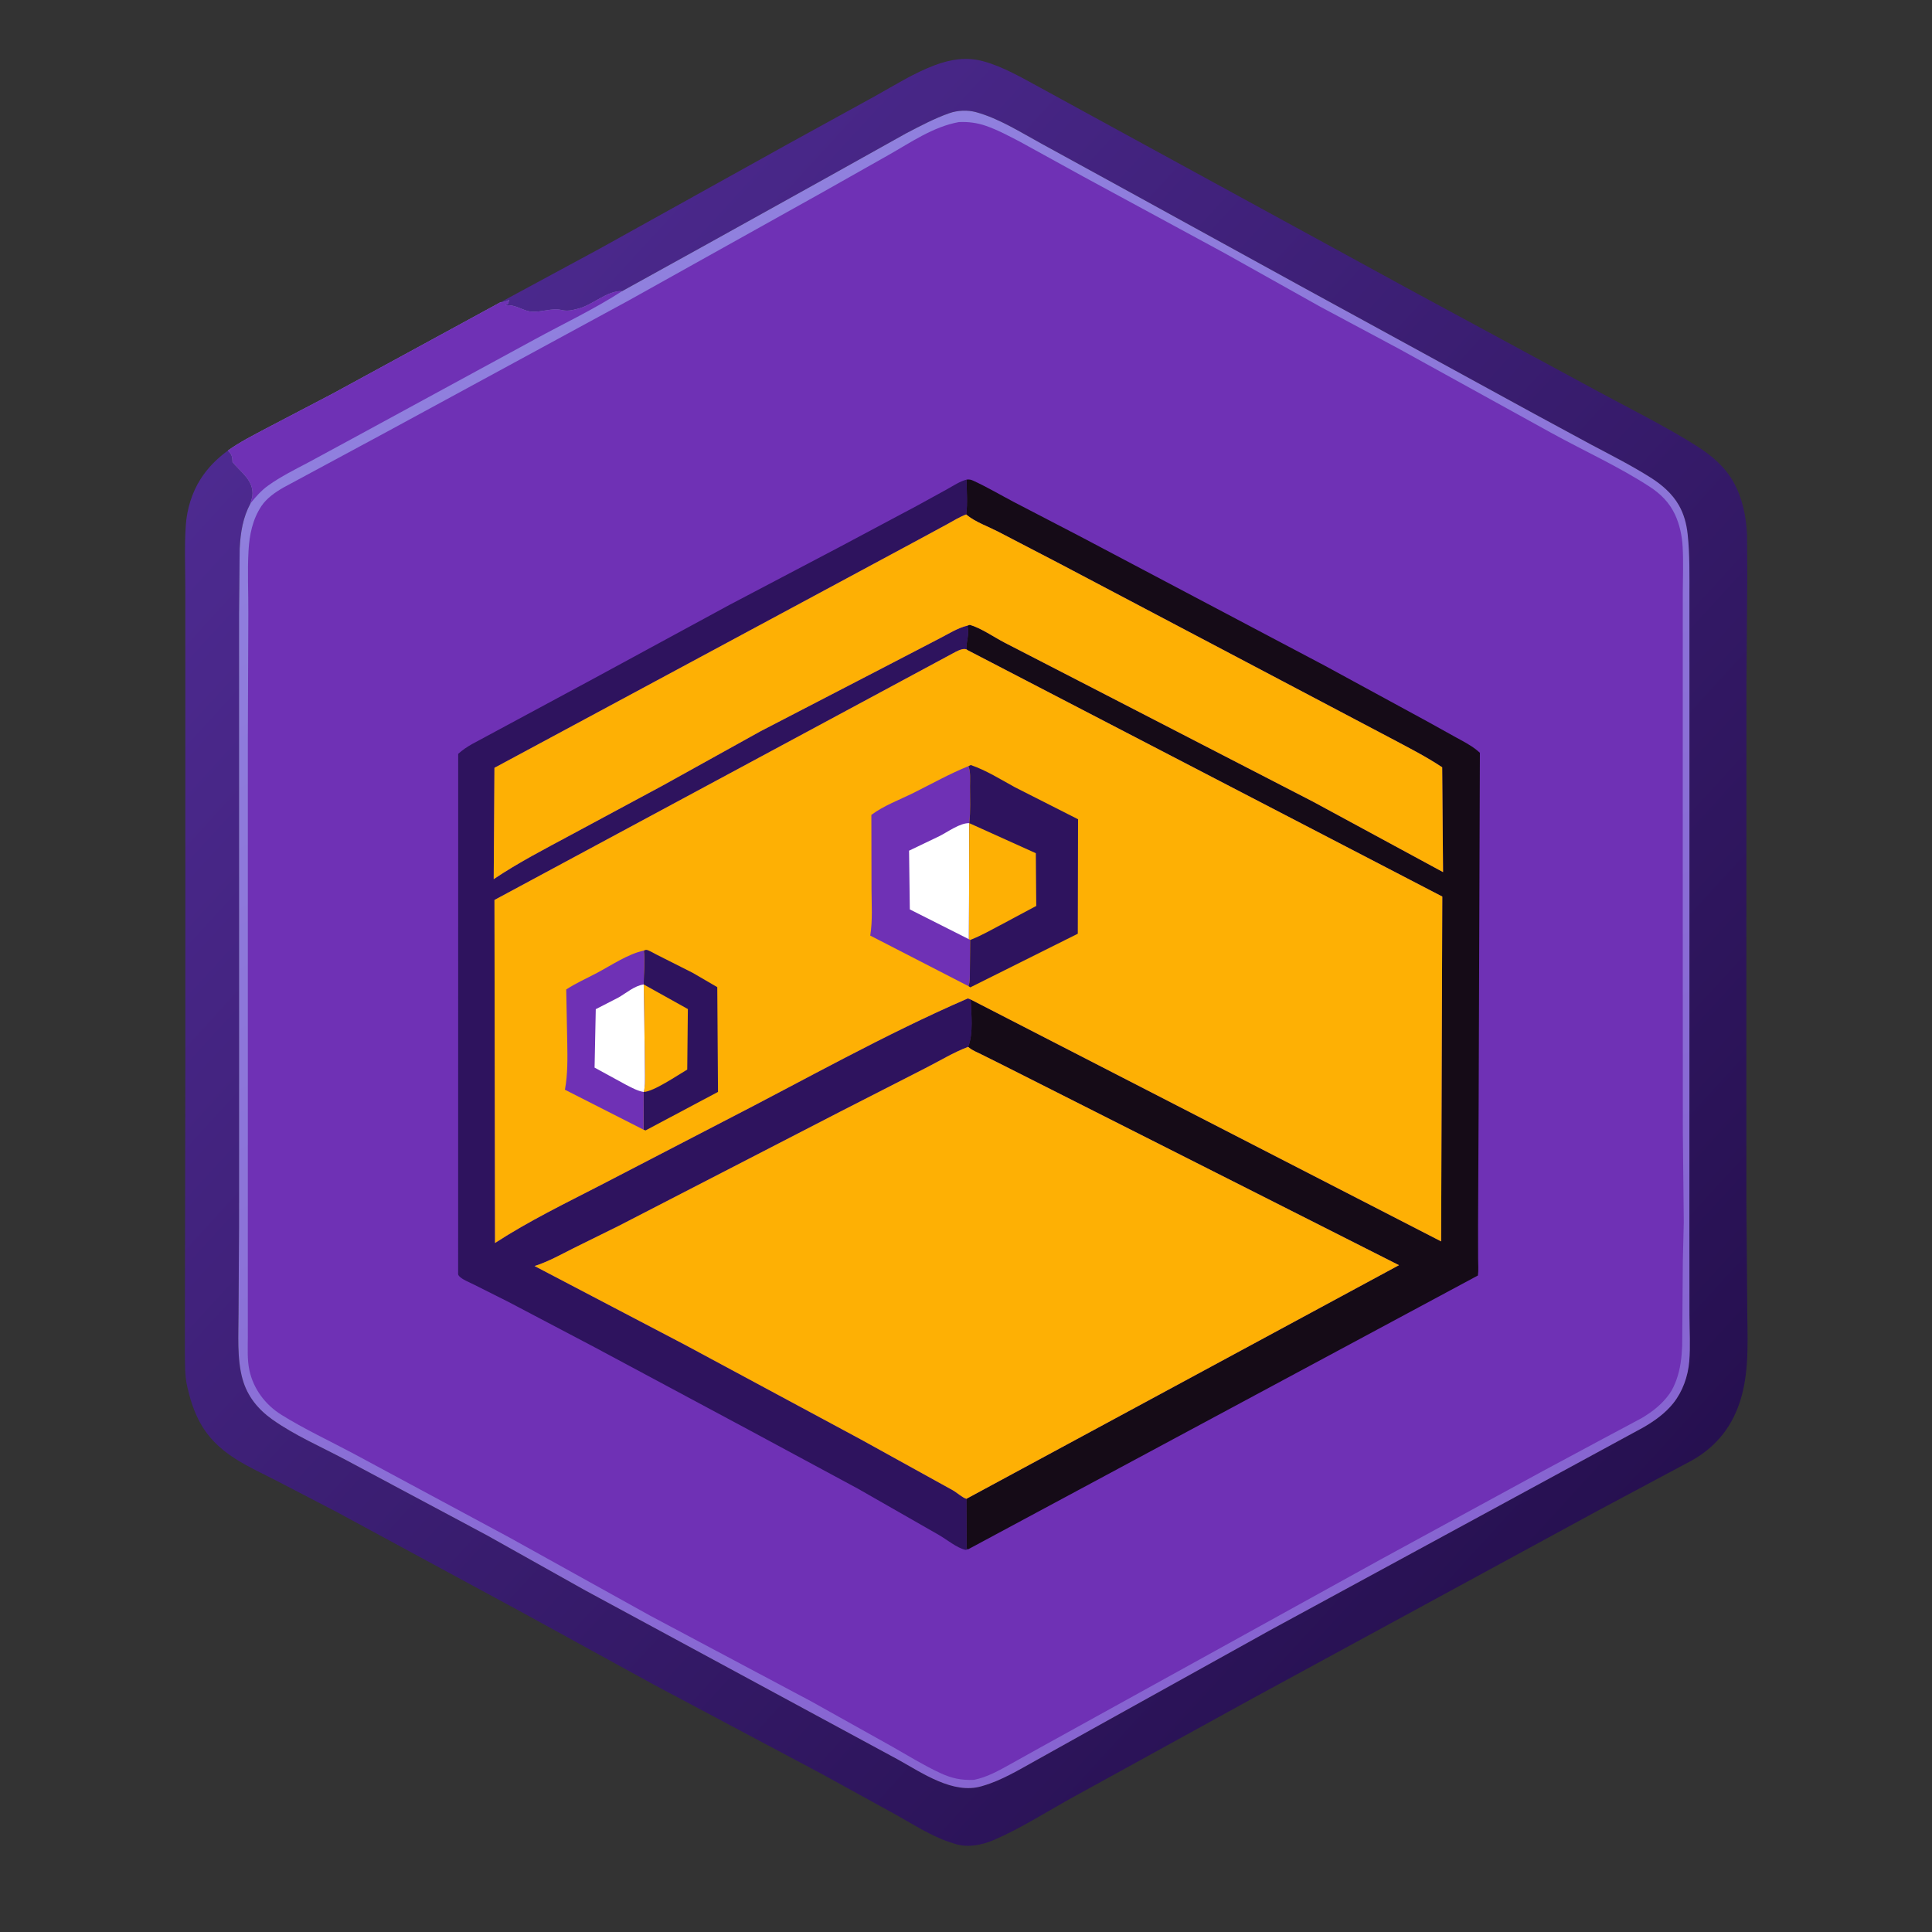 <?xml version="1.0" encoding="utf-8" ?>
<svg xmlns="http://www.w3.org/2000/svg" xmlns:xlink="http://www.w3.org/1999/xlink" width="512" height="512">
	<rect width="100%" height="100%" fill="#333333" stroke="none"/>
	<defs>
		<linearGradient id="gradient_0" gradientUnits="userSpaceOnUse" x1="642.125" y1="614.904" x2="124.732" y2="141.048">
			<stop offset="0" stop-color="#261050"/>
			<stop offset="1" stop-color="#4D2A90"/>
		</linearGradient>
	</defs>
	<path fill="url(#gradient_0)" transform="scale(0.667 0.667)" d="M198.739 120.155L238.355 98.748L313.807 56.812L347.599 38.236C355.301 33.958 363.164 28.979 371.426 25.895C377.784 23.522 384.116 22.535 390.76 24.363C398.594 26.518 406.061 30.912 413.176 34.759L441.165 50.062L559.222 114.563L634.731 155.414C647.877 162.532 661.398 169.176 674.048 177.161C679.958 180.893 685.232 185.302 688.713 191.461C692.318 197.839 693.77 205.174 694.123 212.43L694.218 229.102L693.89 271.501L693.855 388.429L693.865 477.69L694.207 518.809C694.223 530.847 695.173 543.388 691.854 555.108C688.702 566.234 682.182 574.713 672.051 580.35L635.58 599.817L498.062 674.593L427.05 713.655C416.516 719.407 406.079 726.199 395.075 730.967C390.347 733.015 384.901 734.172 379.849 732.727L377.275 731.898C369.849 729.431 362.889 724.865 356.065 721.075L326.386 704.754L259.773 669.34L206.105 639.892L133.534 600.609L109.518 588.133C104.213 585.421 98.592 582.833 93.563 579.637C87.209 575.598 82.152 570.68 78.768 563.861C76.616 559.524 75.391 555.326 74.326 550.628C73.362 546.381 73.543 541.498 73.46 537.152L73.495 508.374L73.634 425.539L73.635 280.92L73.628 234.343C73.627 225.823 73.231 217.089 73.828 208.6C74.269 202.312 76.26 195.722 79.655 190.399C82.59 185.799 86.134 182.26 90.528 179.035C92.121 180.54 92.308 181.479 92.374 183.625C95.864 187.816 100.932 190.909 100.272 197.062C100.183 197.889 99.842 198.608 99.649 199.399L99.554 199.949C96.465 205.667 95.574 211.525 95.226 217.947L94.965 244.171L94.971 284.928L94.985 412.067L94.976 487.658L94.774 521.704C94.783 530.179 94.068 539.85 96.398 548.062C98.302 554.776 102.498 559.92 108.114 563.929C117.074 570.325 127.707 574.882 137.411 580.065L193.443 609.985L232.701 631.988L357.064 699.258C366.501 704.518 378.737 712.974 389.924 709.72L390.562 709.53C397.893 707.405 404.808 703.22 411.454 699.526L433.3 687.342L504.331 647.874L601.62 595.014L653.141 567.016C657.546 564.423 661.659 561.501 664.862 557.473C668.57 552.808 670.678 546.797 671.171 540.89C671.68 534.803 671.261 528.583 671.25 522.471L671.223 487.694L671.243 375.707L671.244 269.385L671.238 236.923C671.235 228.79 671.409 220.327 670.536 212.25C670.098 208.196 669.086 204.335 667.061 200.769C664.444 196.161 660.274 192.558 655.837 189.76C648.28 184.993 640.311 180.936 632.417 176.77L609.399 164.311L516.414 113.456L441.887 72.48L414.029 57.215C405.743 52.69 396.943 47.054 387.781 44.557C384.441 43.646 380.514 43.812 377.25 44.949C371.355 47.004 365.524 50.105 359.988 52.991L328.395 70.631L281.024 96.953L247.174 115.678C241.338 115.35 235.495 121.192 229.776 122.626C227.287 123.249 225.537 123.75 222.936 123.135C219.508 122.324 215.132 124.034 211.5 123.843C207.718 123.645 205.046 120.859 201 121.338L201 121.125L201.566 120.938C202.146 120.591 202.134 119.695 202.266 119.101L201.847 119.36C200.909 119.858 199.79 120.053 198.739 120.155Z"/>
	<defs>
		<linearGradient id="gradient_1" gradientUnits="userSpaceOnUse" x1="514.297" y1="649.357" x2="251.67" y2="105.671">
			<stop offset="0" stop-color="#8764D1"/>
			<stop offset="1" stop-color="#9080DE"/>
		</linearGradient>
	</defs>
	<path fill="url(#gradient_1)" transform="scale(0.667 0.667)" d="M247.174 115.678L281.024 96.953L328.395 70.631L359.988 52.991C365.524 50.105 371.355 47.004 377.25 44.949C380.514 43.812 384.441 43.646 387.781 44.557C396.943 47.054 405.743 52.69 414.029 57.215L441.887 72.48L516.414 113.456L609.399 164.311L632.417 176.77C640.311 180.936 648.28 184.993 655.837 189.76C660.274 192.558 664.444 196.161 667.061 200.769C669.086 204.335 670.098 208.196 670.536 212.25C671.409 220.327 671.235 228.79 671.238 236.923L671.244 269.385L671.243 375.707L671.223 487.694L671.25 522.471C671.261 528.583 671.68 534.803 671.171 540.89C670.678 546.797 668.57 552.808 664.862 557.473C661.659 561.501 657.546 564.423 653.141 567.016L601.62 595.014L504.331 647.874L433.3 687.342L411.454 699.526C404.808 703.22 397.893 707.405 390.562 709.53L389.924 709.72C378.737 712.974 366.501 704.518 357.064 699.258L232.701 631.988L193.443 609.985L137.411 580.065C127.707 574.882 117.074 570.325 108.114 563.929C102.498 559.92 98.302 554.776 96.398 548.062C94.068 539.85 94.783 530.179 94.774 521.704L94.976 487.658L94.985 412.067L94.971 284.928L94.965 244.171L95.226 217.947C95.574 211.525 96.465 205.667 99.554 199.949L99.649 199.399C99.842 198.608 100.183 197.889 100.272 197.062C100.932 190.909 95.864 187.816 92.374 183.625C92.308 181.479 92.121 180.54 90.528 179.035C95.396 175.547 100.693 172.911 105.965 170.104L132.005 156.489L198.739 120.155C199.79 120.053 200.909 119.858 201.847 119.36L202.266 119.101C202.134 119.695 202.146 120.591 201.566 120.938L201 121.125L201 121.338C205.046 120.859 207.718 123.645 211.5 123.843C215.132 124.034 219.508 122.324 222.936 123.135C225.537 123.75 227.287 123.249 229.776 122.626C235.495 121.192 241.338 115.35 247.174 115.678Z"/>
	<path fill="#6F31B5" transform="scale(0.667 0.667)" d="M198.739 120.155C199.79 120.053 200.909 119.858 201.847 119.36L202.266 119.101C202.134 119.695 202.146 120.591 201.566 120.938L201 121.125L201 121.338C205.046 120.859 207.718 123.645 211.5 123.843C215.132 124.034 219.508 122.324 222.936 123.135C225.537 123.75 227.287 123.249 229.776 122.626C235.495 121.192 241.338 115.35 247.174 115.678C236.229 122.765 223.968 128.561 212.509 134.812L139.324 174.626L122.754 183.605C117.274 186.487 111.592 189.319 106.54 192.92C103.87 194.823 101.591 197.393 99.554 199.949L99.649 199.399C99.842 198.608 100.183 197.889 100.272 197.062C100.932 190.909 95.864 187.816 92.374 183.625C92.308 181.479 92.121 180.54 90.528 179.035C95.396 175.547 100.693 172.911 105.965 170.104L132.005 156.489L198.739 120.155Z"/>
	<path fill="#6F31B5" transform="scale(0.667 0.667)" d="M380.959 48.508C384.659 48.327 388.273 48.791 391.77 50.017C396.427 51.649 400.816 54.013 405.19 56.278L430.492 70.203L486.634 100.627L524.625 121.905L555.643 138.488L616.5 172.071C629.44 179.196 643.108 185.353 655.499 193.416C659.81 196.221 663.312 199.726 665.509 204.444C667.369 208.441 668.309 212.926 668.547 217.312C668.877 223.36 668.625 229.359 668.6 235.405L668.589 264.327L668.585 360.563L668.623 450.129L668.988 485.625L668.618 501.102L668.357 534.716C668.161 539.381 667.658 543.837 666.068 548.25C665.409 550.08 664.499 552.115 663.371 553.706C660.39 557.91 656.62 560.845 652.221 563.46L637.25 571.457L612.962 584.495L548.877 619.419L435.378 682.123L413.747 694.076L401.636 700.821C396.878 703.47 392.354 706.061 386.972 707.172C381.929 707.388 378.061 706.549 373.489 704.415C366.962 701.368 360.767 697.542 354.514 693.982L322.357 676.008L258.375 641.961L202.408 610.883L140.091 577.349C130.694 572.348 120.787 567.728 111.769 562.095C105.401 558.117 100.709 551.864 99.099 544.486C98.156 540.165 98.477 535.473 98.47 531.066L98.465 511.256L98.477 440.535L98.475 294.534L98.661 243.831C98.716 235.448 98.262 227.086 98.748 218.701C99.109 212.468 100.357 206.323 103.877 201.06C105.96 197.946 109.376 195.569 112.578 193.728L153.057 171.915L249.972 119.281L326.87 76.362L352.978 61.616C361.865 56.602 370.734 50.346 380.959 48.508Z"/>
	<path fill="#2E135E" transform="scale(0.667 0.667)" d="M384.623 615.581L383.625 615.791C380.195 615.056 376.127 611.638 372.981 609.836L340.938 591.515L297.46 568.083L236.122 535.218L202 517.267L188.283 510.377C186.686 509.579 183.539 508.336 182.39 506.987C181.877 506.385 182.025 506.094 182.024 505.363L182.043 299.53C183.745 297.975 185.545 296.777 187.539 295.644L235.396 269.876L289.796 240.352L333.615 217.304L364.426 200.893L376.428 194.297C378.834 192.966 381.391 191.235 384.058 190.552C384.026 194.953 384.513 200.083 383.891 204.394C381.235 205.39 378.744 206.948 376.26 208.311L365.113 214.347L325.56 235.628L196.451 305.069L196.158 349.299C205.95 342.724 216.299 337.399 226.669 331.814L263.304 312.108L302.248 290.5L352.035 264.707L373.254 253.688C376.627 251.959 380.632 249.433 384.298 248.592C385.386 251.489 383.833 254.974 383.949 257.973C382.286 257.462 380.076 258.798 378.594 259.579L196.458 357.576L196.676 493.863C210.129 485.125 224.65 478.083 238.898 470.742L287.385 445.6C319.587 429.091 351.343 411.065 384.562 396.683L385.681 397.122C385.87 402.803 386.817 410.645 384.655 415.936C378.801 418.145 373.31 421.545 367.73 424.366L333.612 441.797L245.93 487.014L227.854 495.938C222.813 498.477 217.795 501.296 212.391 503.016L272.235 534.361L342 571.895L378.492 592.063C380.129 592.959 382.356 595.034 383.969 595.506L384.061 615.173L384.623 615.581Z"/>
	<path fill="#150B17" transform="scale(0.667 0.667)" d="M384.058 190.552C385.133 190.433 385.738 190.548 386.733 191.007C392.204 193.529 397.522 196.661 402.859 199.474L429.252 213.181L526.305 264.457L567.216 286.715L578.327 292.884C581.18 294.458 584.213 295.981 586.752 298.033L587.986 299.091L587.492 439.475L587.257 486.874L587.277 500.014C587.283 502.194 587.505 504.627 587.2 506.777L384.623 615.581L384.061 615.173L383.969 595.506L555.842 502.675L499.756 474.331L427.408 437.793L398.344 423.126L389.907 418.918C388.355 418.14 386.515 417.424 385.164 416.353L384.655 415.936C386.817 410.645 385.87 402.803 385.681 397.122L572.584 493.225L573.048 356.218L384.591 258.394L383.949 257.973C383.833 254.974 385.386 251.489 384.298 248.592L385.317 248.25C389.846 249.571 394.867 253.103 399.115 255.319L428.627 270.52L521.684 318.516L573.347 346.501L573.008 304.855C566.34 300.426 559.249 296.858 552.201 293.099L520.22 276.236L420.855 223.857L396.403 211.148C392.713 209.265 387.54 207.367 384.363 204.79L383.891 204.394C384.513 200.083 384.026 194.953 384.058 190.552Z"/>
	<path fill="#FEB004" transform="scale(0.667 0.667)" d="M383.891 204.394L384.363 204.79C387.54 207.367 392.713 209.265 396.403 211.148L420.855 223.857L520.22 276.236L552.201 293.099C559.249 296.858 566.34 300.426 573.008 304.855L573.347 346.501L521.684 318.516L428.627 270.52L399.115 255.319C394.867 253.103 389.846 249.571 385.317 248.25L384.298 248.592C380.632 249.433 376.627 251.959 373.254 253.688L352.035 264.707L302.248 290.5L263.304 312.108L226.669 331.814C216.299 337.399 205.95 342.724 196.158 349.299L196.451 305.069L325.56 235.628L365.113 214.347L376.26 208.311C378.744 206.948 381.235 205.39 383.891 204.394Z"/>
	<path fill="#FEB004" transform="scale(0.667 0.667)" d="M384.655 415.936L385.164 416.353C386.515 417.424 388.355 418.14 389.907 418.918L398.344 423.126L427.408 437.793L499.756 474.331L555.842 502.675L383.969 595.506C382.356 595.034 380.129 592.959 378.492 592.063L342 571.895L272.235 534.361L212.391 503.016C217.795 501.296 222.813 498.477 227.854 495.938L245.93 487.014L333.612 441.797L367.73 424.366C373.31 421.545 378.801 418.145 384.655 415.936Z"/>
	<path fill="#FEB004" transform="scale(0.667 0.667)" d="M385.681 397.122L384.562 396.683C351.343 411.065 319.587 429.091 287.385 445.6L238.898 470.742C224.65 478.083 210.129 485.125 196.676 493.863L196.458 357.576L378.594 259.579C380.076 258.798 382.286 257.462 383.949 257.973L384.591 258.394L573.048 356.218L572.584 493.225L385.681 397.122Z"/>
	<path fill="#2E135E" transform="scale(0.667 0.667)" d="M255.809 377.69C256.143 377.59 256.463 377.361 256.81 377.391C257.716 377.469 259.825 378.776 260.685 379.192L275.233 386.531L284.983 392.212L285.273 433.83L256.494 449.135L255.704 448.848L255.751 433.861C256.346 431.848 256.2 429.362 256.231 427.266L256.118 414.872L255.749 391.133C255.757 386.786 256.247 381.97 255.809 377.69Z"/>
	<path fill="#FEB004" transform="scale(0.667 0.667)" d="M255.749 391.133L273.298 400.91L273.051 424.96C269.159 427.239 259.761 433.688 255.751 433.861C256.346 431.848 256.2 429.362 256.231 427.266L256.118 414.872L255.749 391.133Z"/>
	<path fill="#6F31B5" transform="scale(0.667 0.667)" d="M255.704 448.848L224.452 432.964C225.59 426.922 225.488 420.45 225.383 414.327L224.968 393.132C228.781 390.645 233.203 388.668 237.239 386.532C242.827 383.573 249.646 378.94 255.809 377.69C256.247 381.97 255.757 386.786 255.749 391.133L256.118 414.872L256.231 427.266C256.2 429.362 256.346 431.848 255.751 433.861L255.704 448.848Z"/>
	<path fill="white" transform="scale(0.667 0.667)" d="M255.751 433.861C253.239 433.432 251.036 432.17 248.783 431.033L236.235 424.18L236.708 400.964L245.718 396.337C248.901 394.516 252.038 391.683 255.749 391.133L256.118 414.872L256.231 427.266C256.2 429.362 256.346 431.848 255.751 433.861Z"/>
	<path fill="#6F31B5" transform="scale(0.667 0.667)" d="M384.775 304.414C385.708 306.686 385.391 309.936 385.398 312.386C385.413 317.222 385.664 322.253 385.102 327.055L384.988 373.179L385.473 373.46L385.354 385.572C385.322 387.488 385.458 390.009 384.798 391.813L345.759 371.724C346.752 365.641 346.282 359.367 346.265 353.239L346.208 323.773C351.104 320.086 357.497 317.741 363 315.005C370.234 311.409 377.271 307.427 384.775 304.414Z"/>
	<path fill="white" transform="scale(0.667 0.667)" d="M384.988 373.179L361.486 361.322L361.185 337.988L373.2 332.225C376.554 330.575 381.334 326.945 385.102 327.055L384.988 373.179Z"/>
	<path fill="#2E135E" transform="scale(0.667 0.667)" d="M384.775 304.414L385.694 303.956C391.984 306.11 397.519 309.676 403.327 312.83L428.325 325.498L428.224 370.982L385.526 392.296L384.798 391.813C385.458 390.009 385.322 387.488 385.354 385.572L385.473 373.46L384.988 373.179L385.102 327.055C385.664 322.253 385.413 317.222 385.398 312.386C385.391 309.936 385.708 306.686 384.775 304.414Z"/>
	<path fill="#FEB004" transform="scale(0.667 0.667)" d="M385.102 327.055L411.552 338.99L411.723 359.951L397.375 367.609C393.719 369.517 390.101 371.6 386.272 373.137L385.773 373.341L385.473 373.46L384.988 373.179L385.102 327.055Z"/>
</svg>
